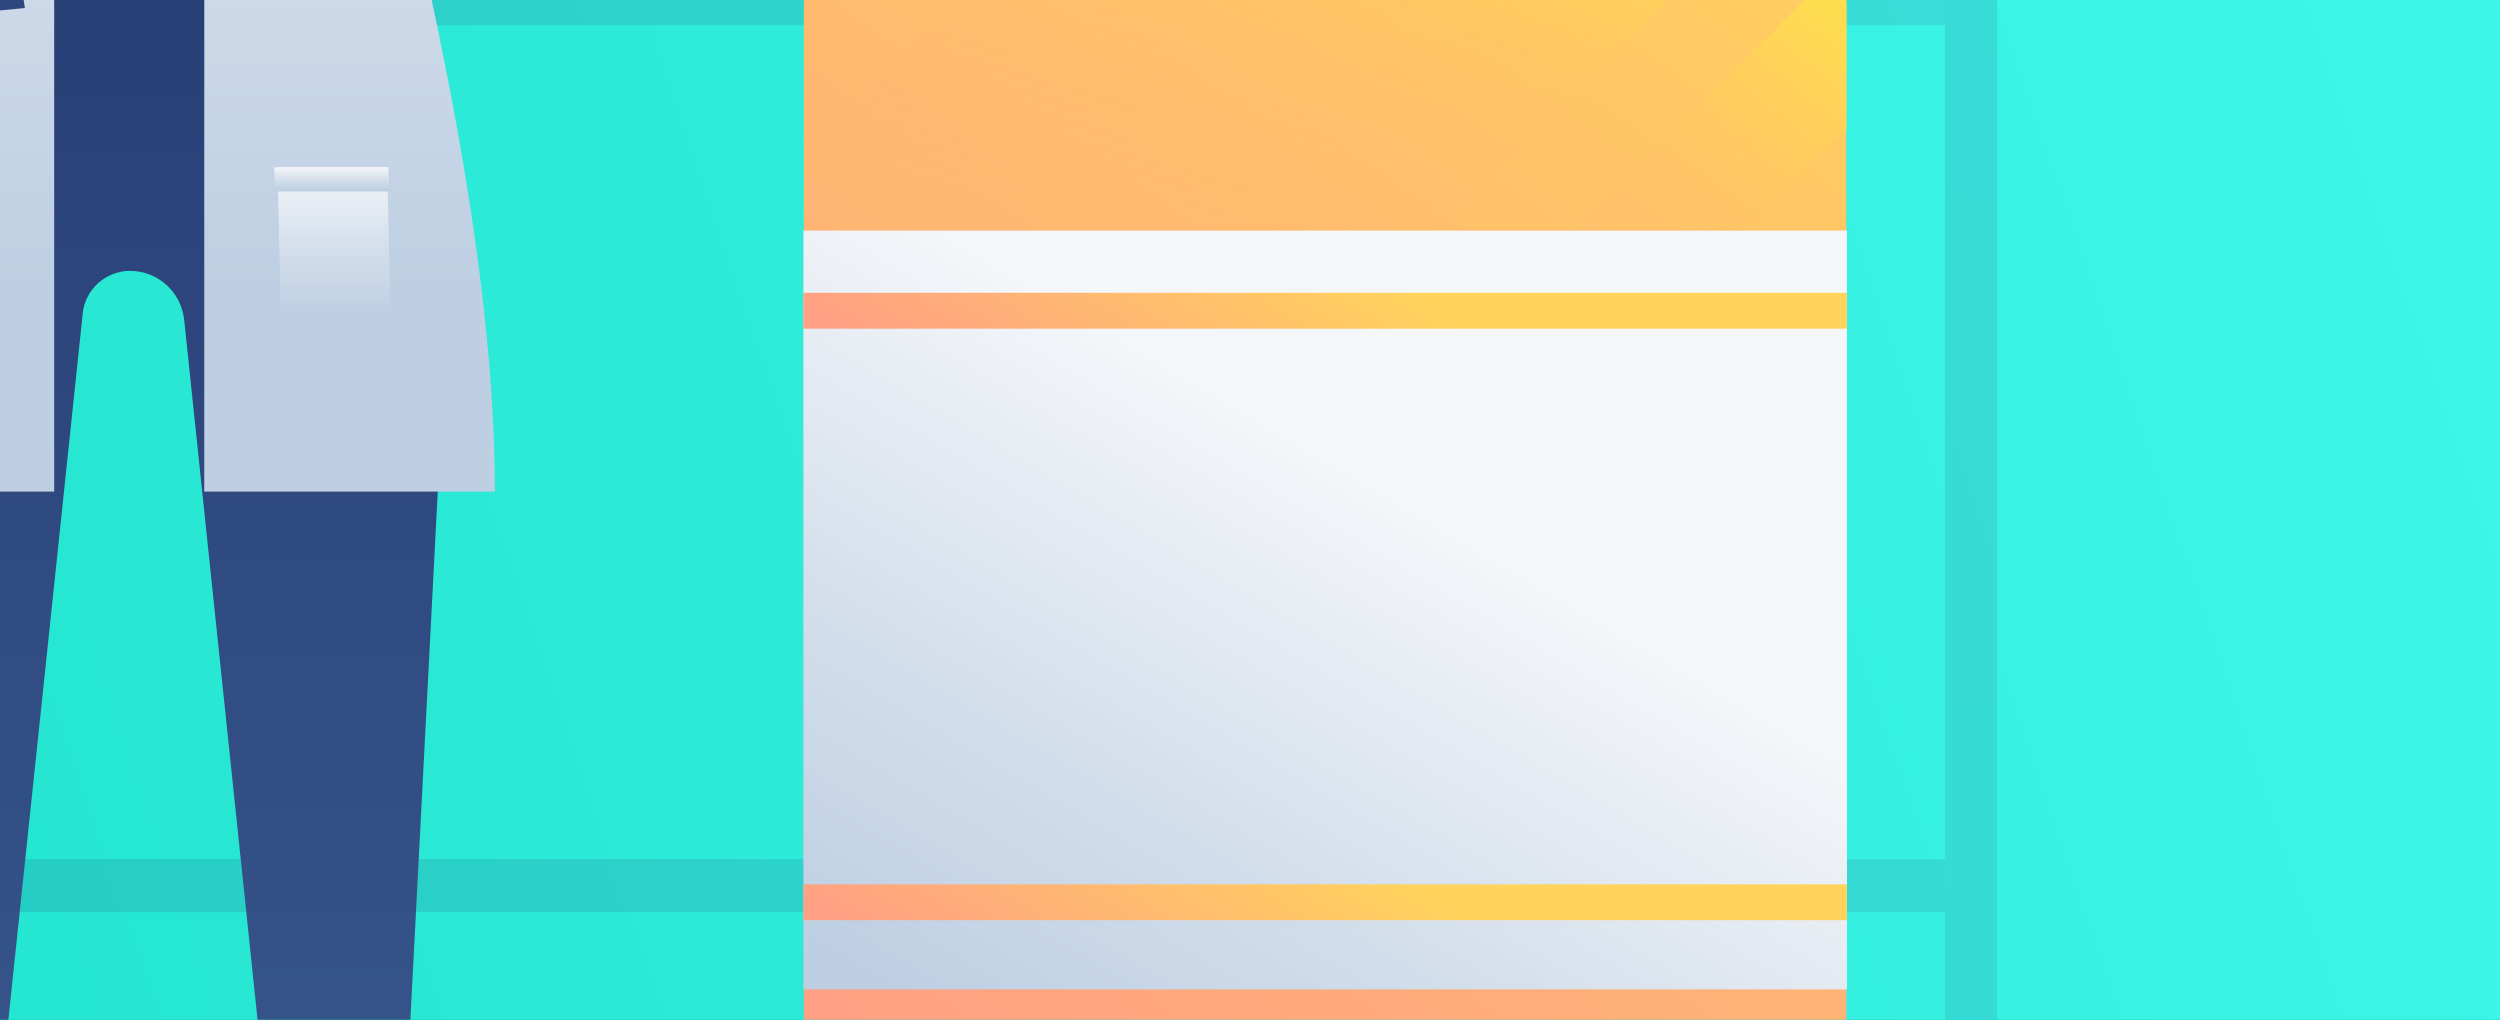 <?xml version="1.0" encoding="utf-8"?>
<!-- Generator: Adobe Illustrator 21.0.0, SVG Export Plug-In . SVG Version: 6.00 Build 0)  -->
<svg version="1.1" id="Layer_1" xmlns="http://www.w3.org/2000/svg" xmlns:xlink="http://www.w3.org/1999/xlink" x="0px" y="0px"
	 viewBox="0 0 683 278.6" style="enable-background:new 0 0 683 278.6;" xml:space="preserve">
<rect x="0" y="0" width="683" height="278.6" fill="#808080" stroke="none"/>
<style type="text/css">
	.st0{fill:url(#SVGID_1_);}
	.st1{fill:url(#SVGID_2_);}
	.st2{opacity:0.1;fill:#FFFFFF;enable-background:new    ;}
	.st3{fill:url(#SVGID_3_);}
	.st4{fill:url(#SVGID_4_);}
	.st5{opacity:0.7;fill:#FFFFFF;enable-background:new    ;}
	.st6{opacity:0.4;}
	.st7{fill:#FFFFFF;}
	.st8{opacity:0.4;fill:#FFFFFF;enable-background:new    ;}
	.st9{opacity:0.15;}
	.st10{fill:url(#SVGID_5_);}
	.st11{fill:url(#SVGID_6_);}
	.st12{fill:url(#SVGID_7_);}
	.st13{fill:url(#SVGID_8_);}
	.st14{fill:url(#SVGID_9_);}
	.st15{fill:url(#SVGID_10_);}
	.st16{fill:url(#SVGID_11_);}
	.st17{fill:url(#SVGID_12_);}
	.st18{opacity:5.000000e-02;fill:#FFFFFF;enable-background:new    ;}
	.st19{fill:url(#SVGID_13_);}
	.st20{fill:url(#SVGID_14_);}
	.st21{fill:url(#SVGID_15_);}
	.st22{fill:url(#SVGID_16_);}
	.st23{fill:url(#SVGID_17_);}
	.st24{fill:url(#SVGID_18_);}
	.st25{fill:url(#SVGID_19_);}
	.st26{fill:url(#SVGID_20_);}
	.st27{fill:url(#SVGID_21_);}
	.st28{fill:none;stroke:url(#SVGID_22_);stroke-linecap:round;stroke-miterlimit:10;}
	.st29{fill:url(#SVGID_23_);}
	.st30{fill:url(#SVGID_24_);}
	.st31{fill:url(#SVGID_25_);}
	.st32{fill:url(#SVGID_26_);}
	.st33{fill:url(#SVGID_27_);}
	.st34{fill:url(#SVGID_28_);}
	.st35{fill:url(#SVGID_29_);}
	.st36{fill:url(#SVGID_30_);}
	.st37{fill:url(#SVGID_31_);}
	.st38{fill:url(#SVGID_32_);}
	.st39{fill:url(#SVGID_33_);}
	.st40{fill:url(#SVGID_34_);}
	.st41{fill:url(#SVGID_35_);}
	.st42{fill:url(#SVGID_36_);}
	.st43{fill:url(#SVGID_37_);}
	.st44{fill:url(#SVGID_38_);}
	.st45{fill:url(#SVGID_39_);}
	.st46{fill:url(#SVGID_40_);}
	.st47{fill:url(#SVGID_41_);}
	.st48{fill:none;stroke:url(#SVGID_42_);stroke-width:1.5;stroke-linecap:round;stroke-miterlimit:10;}
	.st49{fill:#929DA1;}
	.st50{fill:url(#SVGID_43_);}
	.st51{fill:url(#SVGID_44_);}
	.st52{fill:url(#SVGID_45_);}
	.st53{fill:url(#SVGID_46_);}
	.st54{fill:url(#SVGID_47_);}
	.st55{fill:url(#SVGID_48_);}
	.st56{fill:url(#SVGID_49_);}
	.st57{fill:url(#SVGID_50_);}
	.st58{fill:url(#SVGID_51_);}
	.st59{fill:url(#SVGID_52_);}
	.st60{fill:url(#SVGID_53_);}
	.st61{fill:url(#SVGID_54_);}
	.st62{fill:url(#SVGID_55_);}
	.st63{fill:url(#SVGID_56_);}
	.st64{fill:url(#SVGID_57_);}
	.st65{fill:url(#SVGID_58_);}
	.st66{fill:url(#SVGID_59_);}
	.st67{fill:url(#SVGID_60_);}
	.st68{opacity:0.5;fill:url(#SVGID_61_);enable-background:new    ;}
	.st69{opacity:0.5;fill:url(#SVGID_62_);enable-background:new    ;}
	.st70{fill:url(#SVGID_63_);}
	.st71{fill:url(#SVGID_64_);}
	.st72{fill:url(#SVGID_65_);}
	.st73{fill:url(#SVGID_66_);}
	.st74{fill:url(#SVGID_67_);}
	.st75{fill:url(#SVGID_68_);}
	.st76{fill:url(#SVGID_69_);}
</style>
<g>
	
		<linearGradient id="SVGID_1_" gradientUnits="userSpaceOnUse" x1="207.375" y1="-253.218" x2="207.375" y2="-240.646" gradientTransform="matrix(0.996 9.380000e-02 9.380000e-02 -0.996 22.428 -226.541)">
		<stop  offset="0" style="stop-color:#FFA084"/>
		<stop  offset="1" style="stop-color:#FFD35C"/>
	</linearGradient>
	<path class="st0" d="M220.6,31l-28-2.6c-4-0.4-7.5,2.5-7.9,6.5l0,0c-0.4,4,2.5,7.5,6.5,7.9l28,2.6c4,0.4,7.5-2.5,7.9-6.5l0,0
		C227.5,34.9,224.6,31.3,220.6,31z"/>
	
		<linearGradient id="SVGID_2_" gradientUnits="userSpaceOnUse" x1="217.862" y1="-252.311" x2="217.862" y2="-241.41" gradientTransform="matrix(0.996 9.380000e-02 9.380000e-02 -0.996 22.428 -226.541)">
		<stop  offset="0" style="stop-color:#BECFE3"/>
		<stop  offset="0.43" style="stop-color:#D3DEEB"/>
		<stop  offset="1" style="stop-color:#F4F6F9"/>
	</linearGradient>
	<path class="st1" d="M220.6,31l-14.3-1.3l-1.4,14.4l14.3,1.3c4,0.4,7.5-2.5,7.9-6.5l0,0C227.5,34.9,224.6,31.3,220.6,31z"/>
	<path class="st2" d="M187,40.9c1.1,1,2.6,1.7,4.2,1.9l11,1L218,30.7l-16.8-1.6L187,40.9z"/>
	<path class="st2" d="M206.2,44.2l5.6,0.5l13.6-11.2c-0.9-1.1-2.1-1.9-3.5-2.3L206.2,44.2z"/>
</g>
<g>
	<g>
		
			<linearGradient id="SVGID_3_" gradientUnits="userSpaceOnUse" x1="218.983" y1="255.403" x2="96.202" y2="-251.738" gradientTransform="matrix(1 0 0 -1 0 -210.74)">
			<stop  offset="0" style="stop-color:#40F8EC"/>
			<stop  offset="1" style="stop-color:#00CDAB"/>
		</linearGradient>
		<path class="st3" d="M578.6-465.3c-50.7-16.7-92.3-59.5-107.1-110.9c-5-17.6-7.6-35.9-14.5-52.9c-13.9-33.7-45.4-57.7-79.4-70.3
			c-5.4-1.9-10.7-3.8-16.4-5.4h-805.6c-34,34.7-51.4,86.3-42.2,134.2c13.5,71.8,75,122.6,128.2,172.3
			c58.3,54.8,113.1,121,124.4,200.4c12.9,92-8.2,273.5-295.8,526.1L725.8,512.6v-999.3C683.2-457.8,627.5-449.3,578.6-465.3z"/>
	</g>
	<g>
		
			<linearGradient id="SVGID_4_" gradientUnits="userSpaceOnUse" x1="766.672" y1="-278.598" x2="-983.107" y2="-874.704" gradientTransform="matrix(1 0 0 -1 0 -210.74)">
			<stop  offset="0" style="stop-color:#40F8EC"/>
			<stop  offset="1" style="stop-color:#00CDAB"/>
		</linearGradient>
		<path class="st4" d="M-1058.3,512.6H725.5v-629.1c-91.7,46.3-195,69.9-297.7,68c-97-1.9-192.2-25.8-288.6-37.2
			C42.7-97-60-94.5-144.7-46.9C-206.8-12.3-254,43.5-300.6,97c-101.8,116.3-207.6,234.1-343.1,307.8
			C-829.3,505.6-1058.3,512.6-1058.3,512.6z"/>
	</g>
	<g>
		<path class="st5" d="M361.9-448c-55.8,0-100.8,45.1-100.8,100.8s45.1,100.8,100.8,100.8s100.8-45.1,100.8-100.8
			S417.7-448,361.9-448z M422.1-330.5h-42.8v41.9c0,9.8-7.9,17.3-17.3,17.3c-9.8,0-17.3-7.6-17.3-17.3v-41.9h-42.8
			c-9.1,0-16.7-7.2-16.7-16.7c0-9.1,7.6-16.7,16.7-16.7h42.8v-41.6c0-9.8,7.6-17.3,17.3-17.3c9.5,0,17.3,7.6,17.3,17.3v41.9h42.8
			c9.1,0,16.7,7.6,16.7,16.7C438.8-337.7,431.2-330.5,422.1-330.5z"/>
		<g class="st6">
			<path class="st7" d="M380.2-446.1l-24.6,24.6c1.9-0.6,4.1-1.3,6.3-1.3c9.5,0,17.3,7.6,17.3,17.3v41.9h39.7l31.8-31.8
				C436.2-421.5,410.4-440.7,380.2-446.1z"/>
			<path class="st7" d="M344.9-330.5H302c-9.1,0-16.7-7.2-16.7-16.7c0-1.9,0.3-3.5,0.9-5L263-328.9c5.7,30.2,24.6,56.1,50.7,70.3
				l31.2-31.2V-330.5z"/>
			<path class="st7" d="M296.7-362.6c1.6-0.6,3.5-0.9,5-0.9h42.8v-41.9c0-2.2,0.3-4.4,1.3-6.3L296.7-362.6z"/>
			<polygon class="st7" points="379.2,-324.2 385.5,-330.5 379.2,-330.5 			"/>
		</g>
		<path class="st8" d="M462.7-348.8c0-7.9-1.3-15.4-2.8-22.7L438.4-350c0.3,0.9,0.3,1.9,0.3,3.2c0,9.5-7.6,16.7-16.7,16.7h-3.2
			l-39.7,39.7v2.5c0,9.8-7.9,17.3-17.3,17.3c-0.6,0-1.6,0-2.2-0.3l-22.4,22.4c7.2,1.9,14.8,2.8,22.7,2.8L462.7-348.8z"/>
	</g>
	<g class="st9">
		
			<linearGradient id="SVGID_5_" gradientUnits="userSpaceOnUse" x1="-94.138" y1="258.613" x2="-94.138" y2="-624.911" gradientTransform="matrix(1 0 0 -1 0 -210.74)">
			<stop  offset="3.582200e-04" style="stop-color:#294077"/>
			<stop  offset="0.187" style="stop-color:#2C457C"/>
			<stop  offset="1" style="stop-color:#395A8F"/>
		</linearGradient>
		<rect x="-101.2" y="-492.1" class="st10" width="14.2" height="897.2"/>
		
			<linearGradient id="SVGID_6_" gradientUnits="userSpaceOnUse" x1="538.472" y1="258.613" x2="538.472" y2="-624.911" gradientTransform="matrix(1 0 0 -1 0 -210.74)">
			<stop  offset="3.582200e-04" style="stop-color:#294077"/>
			<stop  offset="0.187" style="stop-color:#2C457C"/>
			<stop  offset="1" style="stop-color:#395A8F"/>
		</linearGradient>
		<rect x="531.4" y="-492.1" class="st11" width="14.2" height="897.2"/>
		
			<linearGradient id="SVGID_7_" gradientUnits="userSpaceOnUse" x1="-140.607" y1="261.827" x2="579.271" y2="261.827" gradientTransform="matrix(1 0 0 -1 0 -210.74)">
			<stop  offset="3.582200e-04" style="stop-color:#294077"/>
			<stop  offset="0.187" style="stop-color:#2C457C"/>
			<stop  offset="1" style="stop-color:#395A8F"/>
		</linearGradient>
		<path class="st12" d="M559.4-452.7h-680.2c-11,0-19.8-8.8-19.8-19.8l0,0c0-11,8.8-19.8,19.8-19.8h680.2c11,0,19.8,8.8,19.8,19.8
			l0,0C579.3-461.5,570.4-452.7,559.4-452.7z"/>
		
			<linearGradient id="SVGID_8_" gradientUnits="userSpaceOnUse" x1="-87.049" y1="31.845" x2="531.384" y2="31.845" gradientTransform="matrix(1 0 0 -1 0 -210.74)">
			<stop  offset="3.582200e-04" style="stop-color:#294077"/>
			<stop  offset="0.187" style="stop-color:#2C457C"/>
			<stop  offset="1" style="stop-color:#395A8F"/>
		</linearGradient>
		<rect x="-87" y="-249.8" class="st13" width="618.4" height="14.5"/>
		
			<linearGradient id="SVGID_9_" gradientUnits="userSpaceOnUse" x1="-87.049" y1="-210.425" x2="531.384" y2="-210.425" gradientTransform="matrix(1 0 0 -1 0 -210.74)">
			<stop  offset="3.582200e-04" style="stop-color:#294077"/>
			<stop  offset="0.187" style="stop-color:#2C457C"/>
			<stop  offset="1" style="stop-color:#395A8F"/>
		</linearGradient>
		<rect x="-87" y="-7.6" class="st14" width="618.4" height="14.5"/>
		
			<linearGradient id="SVGID_10_" gradientUnits="userSpaceOnUse" x1="-87.049" y1="-452.695" x2="531.384" y2="-452.695" gradientTransform="matrix(1 0 0 -1 0 -210.74)">
			<stop  offset="3.582200e-04" style="stop-color:#294077"/>
			<stop  offset="0.187" style="stop-color:#2C457C"/>
			<stop  offset="1" style="stop-color:#395A8F"/>
		</linearGradient>
		<rect x="-87" y="234.7" class="st15" width="618.4" height="14.5"/>
	</g>
	<g>
		
			<linearGradient id="SVGID_11_" gradientUnits="userSpaceOnUse" x1="-547.858" y1="-386.472" x2="-241.71" y2="-372.343" gradientTransform="matrix(1 0 0 -1 0 -210.74)">
			<stop  offset="3.582200e-04" style="stop-color:#294077"/>
			<stop  offset="0.187" style="stop-color:#2C457C"/>
			<stop  offset="1" style="stop-color:#395A8F"/>
		</linearGradient>
		<path class="st16" d="M-152.9,367V-47.6h-96.4C-279.9,48.8-356.1,175.5-529.7,328c-17,13.5-34.7,26.8-52.9,39.1H-152.9z"/>
		
			<linearGradient id="SVGID_12_" gradientUnits="userSpaceOnUse" x1="-249.298" y1="-140.485" x2="-126.59" y2="-140.485" gradientTransform="matrix(1 0 0 -1 0 -210.74)">
			<stop  offset="3.582200e-04" style="stop-color:#294077"/>
			<stop  offset="0.187" style="stop-color:#2C457C"/>
			<stop  offset="1" style="stop-color:#395A8F"/>
		</linearGradient>
		<path class="st17" d="M-149.1-47.6c12.6,0,22.7-10.1,22.7-22.7s-10.1-22.7-22.7-22.7h-88.5c-2.8,14.2-6.6,29.3-11.7,45.4
			L-149.1-47.6L-149.1-47.6z"/>
		<path class="st18" d="M-152.9,174.9V-47.6h-15.8l-168.9,168.9C-381.9,183.4-444,252.7-529.7,328c-17,13.5-34.7,26.8-52.9,39.1
			h237.5L-152.9,174.9z"/>
		<polygon class="st18" points="-233.9,367 -152.9,285.7 -152.9,220.8 -298.8,367 		"/>
		
			<linearGradient id="SVGID_13_" gradientUnits="userSpaceOnUse" x1="-416.429" y1="-435.998" x2="-416.429" y2="-542.861" gradientTransform="matrix(1 0 0 -1 0 -210.74)">
			<stop  offset="3.582200e-04" style="stop-color:#294077"/>
			<stop  offset="0.187" style="stop-color:#2C457C"/>
			<stop  offset="1" style="stop-color:#395A8F"/>
		</linearGradient>
		<path class="st19" d="M-419.7,221.5V367h6.6V214.5C-415.3,216.8-417.5,219-419.7,221.5z"/>
	</g>
	<g>
		
			<linearGradient id="SVGID_14_" gradientUnits="userSpaceOnUse" x1="35.68" y1="148.387" x2="35.68" y2="87.669" gradientTransform="matrix(1 0 0 -1 0 -210.74)">
			<stop  offset="3.582200e-04" style="stop-color:#294077"/>
			<stop  offset="0.187" style="stop-color:#2C457C"/>
			<stop  offset="1" style="stop-color:#395A8F"/>
		</linearGradient>
		<path class="st20" d="M115.8-278.2c-18-21.4,7.2-21.1-4.7-34.3C99.5-325.1,99.8-322,95-344.7c0-1.6-4.4-20.8-6-27.7
			C85.6-386.9,68.9-413,34.9-413c-32.1,0-48.5,26.1-52.6,41.6c-1.6,6.6-6.3,25.2-6,27.1c-4.7,24.3-4.4,19.5-16.1,32.1
			c-12,13.2,12.9,12.9-4.7,34.3c-18,21.4,9.1,35,26.8,35c17.3,0,51.4,0,53.2,0h0.3c1.6,0,35.9,0,53.2,0
			C107-243.2,133.8-256.8,115.8-278.2z"/>
		
			<linearGradient id="SVGID_15_" gradientUnits="userSpaceOnUse" x1="36.291" y1="-216.752" x2="36.291" y2="-579.285" gradientTransform="matrix(1 0 0 -1 0 -210.74)">
			<stop  offset="3.582200e-04" style="stop-color:#294077"/>
			<stop  offset="0.187" style="stop-color:#2C457C"/>
			<stop  offset="1" style="stop-color:#395A8F"/>
		</linearGradient>
		<path class="st21" d="M55-5H16.9h-53.6L-48,115l12.9,248.9h28.4L22.6,85.7C23.2,79.1,28.9,74,35.5,74l0,0
			c7.6,0,13.9,5.7,14.8,13.2l29,276.6h28.4L120.6,115L109.2-5H55z"/>
		
			<linearGradient id="SVGID_16_" gradientUnits="userSpaceOnUse" x1="278.051" y1="-88.208" x2="245.034" y2="-112.848" gradientTransform="matrix(1 0 0 -1 0 -210.74)">
			<stop  offset="0" style="stop-color:#FFECD1"/>
			<stop  offset="0.57" style="stop-color:#FFCBB1"/>
			<stop  offset="1" style="stop-color:#FFB69E"/>
		</linearGradient>
		<path class="st22" d="M239-111.8c0,0,6-14.8,10.1-13.2c4.1,1.6-1.3,12.3,1.3,13.2c2.5,0.9,19.2-5.4,22.1-3.8s7.2,2.8,4.1,13.2
			C273.7-92,266.1-86.6,258.2-87C250.4-87.3,239-86,239-86S227.4-100.5,239-111.8z"/>
		
			<linearGradient id="SVGID_17_" gradientUnits="userSpaceOnUse" x1="135.68" y1="-46.631" x2="178.541" y2="-108.88" gradientTransform="matrix(1 0 0 -1 0 -210.74)">
			<stop  offset="0" style="stop-color:#BECFE3"/>
			<stop  offset="0.43" style="stop-color:#D3DEEB"/>
			<stop  offset="1" style="stop-color:#F4F6F9"/>
		</linearGradient>
		<path class="st23" d="M132.5-227.5l24.3,102.1c1.9,7.9,8.8,13.5,17,13.5h64.9v25.5l-94.2,15.4c-7.2,1.3-14.2-2.5-17.6-8.8
			l-36.5-73.1L132.5-227.5z"/>
		
			<linearGradient id="SVGID_18_" gradientUnits="userSpaceOnUse" x1="35.817" y1="-290.788" x2="35.817" y2="-3.923" gradientTransform="matrix(1 0 0 -1 0 -210.74)">
			<stop  offset="0" style="stop-color:#BECFE3"/>
			<stop  offset="0.43" style="stop-color:#D3DEEB"/>
			<stop  offset="1" style="stop-color:#F4F6F9"/>
		</linearGradient>
		<path class="st24" d="M121.2-241l-46.9-19.5c-25.5-13.9-52.6-13.9-78.1,0l-48.2,23.9c-8.2,4.1-12.6,13.2-11,22.1l32.1,126
			c1.3,7.2,1.6,14.8,0.3,22.4c-5.4,31.2-28,122.6-28,200.4h73.4v-149h41v149h79.4c0-74.7-24.3-162.6-31.2-196.6
			c-1.9-10.1-2.2-20.2-0.3-30.2L133.5-219C134.7-228.1,129.7-237.2,121.2-241z"/>
		
			<linearGradient id="SVGID_19_" gradientUnits="userSpaceOnUse" x1="35.188" y1="13.659" x2="35.188" y2="-73.276" gradientTransform="matrix(1 0 0 -1 0 -210.74)">
			<stop  offset="3.582200e-04" style="stop-color:#294077"/>
			<stop  offset="0.187" style="stop-color:#2C457C"/>
			<stop  offset="1" style="stop-color:#395A8F"/>
		</linearGradient>
		<path class="st25" d="M14.7-267.2V-5h41v-262.1C41.8-271.9,28.3-271.9,14.7-267.2z"/>
		
			<linearGradient id="SVGID_20_" gradientUnits="userSpaceOnUse" x1="24.949" y1="39.263" x2="24.949" y2="30.243" gradientTransform="matrix(1 0 0 -1 0 -210.74)">
			<stop  offset="3.582200e-04" style="stop-color:#294077"/>
			<stop  offset="0.187" style="stop-color:#2C457C"/>
			<stop  offset="1" style="stop-color:#395A8F"/>
		</linearGradient>
		<path class="st26" d="M29.8-270.3c-5,0.3-10.1,1.3-15.1,2.8v36.9l20.5-18.9L29.8-270.3z"/>
		
			<linearGradient id="SVGID_21_" gradientUnits="userSpaceOnUse" x1="45.112" y1="41.239" x2="45.112" y2="25.244" gradientTransform="matrix(1 0 0 -1 0 -210.74)">
			<stop  offset="3.582200e-04" style="stop-color:#294077"/>
			<stop  offset="0.187" style="stop-color:#2C457C"/>
			<stop  offset="1" style="stop-color:#395A8F"/>
		</linearGradient>
		<path class="st27" d="M34.9-249.5l20.5,18.9v-36.9c-5-1.6-10.1-2.5-15.1-2.8L34.9-249.5z"/>
		
			<linearGradient id="SVGID_22_" gradientUnits="userSpaceOnUse" x1="-13.306" y1="15.147" x2="83.255" y2="15.147" gradientTransform="matrix(1 0 0 -1 0 -210.74)">
			<stop  offset="3.582200e-04" style="stop-color:#294077"/>
			<stop  offset="0.187" style="stop-color:#2C457C"/>
			<stop  offset="1" style="stop-color:#395A8F"/>
		</linearGradient>
		<path class="st28" d="M75.5-179.6c0,0,32.1-92.6-40.3-92.6c-55.8,0-47.6,60.5-47.6,60.5"/>
		
			<linearGradient id="SVGID_23_" gradientUnits="userSpaceOnUse" x1="-25.087" y1="-226.706" x2="-25.087" y2="-212.755" gradientTransform="matrix(1 0 0 -1 0 -210.74)">
			<stop  offset="0" style="stop-color:#BECFE3"/>
			<stop  offset="0.43" style="stop-color:#D3DEEB"/>
			<stop  offset="1" style="stop-color:#F4F6F9"/>
		</linearGradient>
		<path class="st29" d="M-25.9,18.6c0,0,3.8-1.6,5-13.5c1.3-12-8.5-2.2-8.5-2.2L-25.9,18.6z"/>
		
			<linearGradient id="SVGID_24_" gradientUnits="userSpaceOnUse" x1="34.873" y1="42.086" x2="34.873" y2="63.002" gradientTransform="matrix(1 0 0 -1 0 -210.74)">
			<stop  offset="0" style="stop-color:#FFECD1"/>
			<stop  offset="0.57" style="stop-color:#FFCBB1"/>
			<stop  offset="1" style="stop-color:#FFB69E"/>
		</linearGradient>
		<path class="st30" d="M38-323.2h-6.3c-9.5,0-17.3,7.9-17.3,17.3v38.8c0,9.5,7.9,17.3,17.3,17.3H38c9.5,0,17.3-7.9,17.3-17.3v-38.8
			C55.4-315.4,47.8-323.2,38-323.2z"/>
		
			<linearGradient id="SVGID_25_" gradientUnits="userSpaceOnUse" x1="-44.852" y1="-83.365" x2="-64.817" y2="-198.403" gradientTransform="matrix(1 0 0 -1 0 -210.74)">
			<stop  offset="0" style="stop-color:#BECFE3"/>
			<stop  offset="0.43" style="stop-color:#D3DEEB"/>
			<stop  offset="1" style="stop-color:#F4F6F9"/>
		</linearGradient>
		<path class="st31" d="M-58.1-231.9l-7.6,9.8c-1.6,2.2-2.8,4.7-3.5,7.2L-97.1-81c-1.9,8.5,0.6,17.6,6.3,24.3l64.9,75.3
			c0,0-4.4-25.2,1.6-41.6l-26.8-38.8c-3.2-4.4-3.8-9.8-2.2-14.8l14.2-44.1l-23.9-93.9c0,0-0.9-4.1,0.3-8.8
			C-61.8-227.5-58.1-231.9-58.1-231.9z"/>
		
			<linearGradient id="SVGID_26_" gradientUnits="userSpaceOnUse" x1="-8.318" y1="-27.541" x2="14.507" y2="-27.541" gradientTransform="matrix(1 0 0 -1 0 -210.74)">
			<stop  offset="0" style="stop-color:#BECFE3"/>
			<stop  offset="0.43" style="stop-color:#D3DEEB"/>
			<stop  offset="1" style="stop-color:#F4F6F9"/>
		</linearGradient>
		<polygon class="st32" points="14.7,-98.9 -4.2,-201 8.7,-217.7 -8.6,-226.5 14.7,-267.5 		"/>
		
			<linearGradient id="SVGID_27_" gradientUnits="userSpaceOnUse" x1="-9.076" y1="133.769" x2="-9.076" y2="117.963" gradientTransform="matrix(1 0 0 -1 0 -210.74)">
			<stop  offset="0" style="stop-color:#FFECD1"/>
			<stop  offset="0.57" style="stop-color:#FFCBB1"/>
			<stop  offset="1" style="stop-color:#FFB69E"/>
		</linearGradient>
		<path class="st33" d="M-5.5-346.9h-5c-1.3,0-2.2,1.3-2.2,2.8v13.9c0,1.6,0.9,2.8,2.2,2.8h4.4L-5.5-346.9z"/>
		
			<linearGradient id="SVGID_28_" gradientUnits="userSpaceOnUse" x1="108.597" y1="-27.541" x2="131.423" y2="-27.541" gradientTransform="matrix(-1 0 0 -1 186.921 -210.74)">
			<stop  offset="0" style="stop-color:#BECFE3"/>
			<stop  offset="0.43" style="stop-color:#D3DEEB"/>
			<stop  offset="1" style="stop-color:#F4F6F9"/>
		</linearGradient>
		<polygon class="st34" points="55.4,-98.9 73.9,-201 61.3,-217.7 78.7,-226.5 55.4,-267.5 		"/>
		
			<linearGradient id="SVGID_29_" gradientUnits="userSpaceOnUse" x1="78.822" y1="131.824" x2="78.822" y2="115.112" gradientTransform="matrix(1 0 0 -1 0 -210.74)">
			<stop  offset="0" style="stop-color:#FFECD1"/>
			<stop  offset="0.57" style="stop-color:#FFCBB1"/>
			<stop  offset="1" style="stop-color:#FFB69E"/>
		</linearGradient>
		<path class="st35" d="M80.2-346.9h-5l0.6,19.2h4.4c1.3,0,2.2-1.3,2.2-2.8v-13.9C82.4-345.9,81.5-346.9,80.2-346.9z"/>
		
			<linearGradient id="SVGID_30_" gradientUnits="userSpaceOnUse" x1="-8.254" y1="-183.472" x2="-33.402" y2="-257.019" gradientTransform="matrix(1 0 0 -1 0 -210.74)">
			<stop  offset="3.582200e-04" style="stop-color:#294077"/>
			<stop  offset="0.187" style="stop-color:#2C457C"/>
			<stop  offset="1" style="stop-color:#395A8F"/>
		</linearGradient>
		<polygon class="st36" points="-8.9,-98.9 6.8,2.2 -26.9,5.4 		"/>
		<g>
			
				<linearGradient id="SVGID_31_" gradientUnits="userSpaceOnUse" x1="71.103" y1="110.249" x2="71.103" y2="37.694" gradientTransform="matrix(1 0 0 -1 0 -210.74)">
				<stop  offset="0" style="stop-color:#FFECD1"/>
				<stop  offset="0.57" style="stop-color:#FFCBB1"/>
				<stop  offset="1" style="stop-color:#FFB69E"/>
			</linearGradient>
			<path class="st37" d="M71.1-391.9C71.1-391.9,71.1-392.2,71.1-391.9L71.1-391.9L71.1-391.9z"/>
			
				<linearGradient id="SVGID_32_" gradientUnits="userSpaceOnUse" x1="35.188" y1="108.521" x2="35.188" y2="38.74" gradientTransform="matrix(1 0 0 -1 0 -210.74)">
				<stop  offset="0" style="stop-color:#FFECD1"/>
				<stop  offset="0.57" style="stop-color:#FFCBB1"/>
				<stop  offset="1" style="stop-color:#FFB69E"/>
			</linearGradient>
			<path class="st38" d="M59.8-382.8c-22.1,33.7-62.1,27.1-69.3,28L-7-310c1.3,25.2,19.8,39.4,41.6,39.4h1.3
				c21.4,0,40-14.2,41.6-39.4l2.5-44.4C66.1-366.1,60.7-374.6,59.8-382.8z"/>
		</g>
		<path class="st7" d="M47.8-309.7H22.3c-1.9,0-3.2,1.6-2.8,3.5c1.6,7.2,7.9,12.3,15.4,12.3s13.9-5.4,15.4-12.3
			C50.9-307.8,49.7-309.7,47.8-309.7z"/>
		<g>
			
				<linearGradient id="SVGID_33_" gradientUnits="userSpaceOnUse" x1="191.349" y1="-41.084" x2="200.766" y2="-41.084" gradientTransform="matrix(-0.976 0.216 -0.216 -0.976 190.388 -247.346)">
				<stop  offset="0" style="stop-color:#BECFE3"/>
				<stop  offset="0.43" style="stop-color:#D3DEEB"/>
				<stop  offset="1" style="stop-color:#F4F6F9"/>
			</linearGradient>
			<path class="st39" d="M8.1-146.5c-0.3,0-0.9,0-0.9-0.3c-0.3-0.3-0.3-1.3,0.3-1.6c0.3-0.3,5.7-4.4,4.4-11.3
				c-1.3-7.6-5-22.1-5-22.4c0-0.6,0.3-1.3,0.6-1.3c0.3,0,1.3,0.3,1.3,0.6c0,0,3.5,14.8,5,22.4c1.6,8.2-4.7,13.2-5,13.2
				C8.4-146.5,8.4-146.5,8.1-146.5z"/>
		</g>
		
			<linearGradient id="SVGID_34_" gradientUnits="userSpaceOnUse" x1="-11.934" y1="-194.407" x2="-19.31" y2="-215.978" gradientTransform="matrix(1 0 0 -1 0 -210.74)">
			<stop  offset="0" style="stop-color:#FFECD1"/>
			<stop  offset="0.57" style="stop-color:#FFCBB1"/>
			<stop  offset="1" style="stop-color:#FFB69E"/>
		</linearGradient>
		<path class="st40" d="M-24.4-24.3c0,0,1.3-12,6-11.3c4.7,0.6,3.5,9.1,3.5,9.1l16.4-6c0,0,5.4,7.9,1.6,18.9S-3.6,4.7-27.2,5.7
			C-27.5,5.4-29.4-5.7-24.4-24.3z"/>
		
			<linearGradient id="SVGID_35_" gradientUnits="userSpaceOnUse" x1="-24.35" y1="-187.652" x2="-32.376" y2="-211.126" gradientTransform="matrix(1 0 0 -1 0 -210.74)">
			<stop  offset="0" style="stop-color:#FFECD1"/>
			<stop  offset="0.57" style="stop-color:#FFCBB1"/>
			<stop  offset="1" style="stop-color:#FFB69E"/>
		</linearGradient>
		<path class="st41" d="M-24.7-23.3c-0.6,2.5-1.3,4.7-1.6,6.9c0.3-2.2,0.9-4.4,1.9-6.6L-24.7-23.3z"/>
		
			<linearGradient id="SVGID_36_" gradientUnits="userSpaceOnUse" x1="-21.509" y1="-188.623" x2="-29.536" y2="-212.097" gradientTransform="matrix(1 0 0 -1 0 -210.74)">
			<stop  offset="0" style="stop-color:#FFECD1"/>
			<stop  offset="0.57" style="stop-color:#FFCBB1"/>
			<stop  offset="1" style="stop-color:#FFB69E"/>
		</linearGradient>
		<path class="st42" d="M-27.5,0c0-3.2,0-6.6,0.3-10.1C-27.5-6-27.5-2.5-27.5,0z"/>
		
			<linearGradient id="SVGID_37_" gradientUnits="userSpaceOnUse" x1="-16.25" y1="-166.892" x2="-31.329" y2="-210.994" gradientTransform="matrix(1 0 0 -1 0 -210.74)">
			<stop  offset="0" style="stop-color:#FFECD1"/>
			<stop  offset="0.57" style="stop-color:#FFCBB1"/>
			<stop  offset="1" style="stop-color:#FFB69E"/>
		</linearGradient>
		<path class="st43" d="M-27.2-10.1c0.3-1.9,0.6-4.1,0.9-6.3C-26.6-14.2-26.9-12.3-27.2-10.1z"/>
		
			<linearGradient id="SVGID_38_" gradientUnits="userSpaceOnUse" x1="-31.926" y1="-156.295" x2="-50.375" y2="-210.25" gradientTransform="matrix(1 0 0 -1 0 -210.74)">
			<stop  offset="3.582200e-04" style="stop-color:#294077"/>
			<stop  offset="0.187" style="stop-color:#2C457C"/>
			<stop  offset="1" style="stop-color:#395A8F"/>
		</linearGradient>
		<path class="st44" d="M-18.4-35.9c4.7,0.6,3.5,9.1,3.5,9.1L0.2-37.2l-9.5-61.7l-47.3,5l5,32.4L-25-23c0-0.3,0.3-0.6,0.3-1.3
			C-24.4-24.3-23.1-36.5-18.4-35.9z"/>
		
			<linearGradient id="SVGID_39_" gradientUnits="userSpaceOnUse" x1="-59.291" y1="-585.4" x2="-7.101" y2="-585.4" gradientTransform="matrix(1 0 0 -1 0 -210.74)">
			<stop  offset="0" style="stop-color:#BECFE3"/>
			<stop  offset="0.43" style="stop-color:#D3DEEB"/>
			<stop  offset="1" style="stop-color:#F4F6F9"/>
		</linearGradient>
		<path class="st45" d="M-35.4,364.2c0,0-6,4.1-18.3,7.9c-8.5,2.5-7.2,12.3,5.4,12.9c12.9,0.6,25.5-0.6,29.6-7.9
			c4.1-7.6,12-3.2,11.3-12.9H-35.4z"/>
		<g>
			
				<linearGradient id="SVGID_40_" gradientUnits="userSpaceOnUse" x1="-3.483" y1="-40.848" x2="5.929" y2="-40.848" gradientTransform="matrix(0.976 -0.216 -0.216 -0.976 -18.892 -200.698)">
				<stop  offset="0" style="stop-color:#BECFE3"/>
				<stop  offset="0.43" style="stop-color:#D3DEEB"/>
				<stop  offset="1" style="stop-color:#F4F6F9"/>
			</linearGradient>
			<path class="st46" d="M-1.4-144.3h-0.3c-0.3,0-8.2-1.9-10.1-10.1c-1.9-7.6-5-22.4-5-22.4c0-0.6,0.3-0.9,0.9-1.3
				c0.6,0,1.3,0.3,1.3,0.9c0,0,3.2,14.8,5,22.4c1.9,6.9,8.5,8.5,8.5,8.5c0.6,0,0.9,0.6,0.6,1.3C-0.7-144.6-1-144.3-1.4-144.3z"/>
		</g>
		
			<linearGradient id="SVGID_41_" gradientUnits="userSpaceOnUse" x1="-26.722" y1="-585.4" x2="25.469" y2="-585.4" gradientTransform="matrix(-1 0 0 -1 104.402 -210.74)">
			<stop  offset="0" style="stop-color:#BECFE3"/>
			<stop  offset="0.43" style="stop-color:#D3DEEB"/>
			<stop  offset="1" style="stop-color:#F4F6F9"/>
		</linearGradient>
		<path class="st47" d="M107.3,364.2c0,0,6,4.1,18.3,7.9c8.5,2.5,7.2,12.3-5.4,12.9c-12.9,0.6-25.5-0.6-29.6-7.9
			c-4.1-7.6-12-3.2-11.3-12.9H107.3z"/>
		
			<linearGradient id="SVGID_42_" gradientUnits="userSpaceOnUse" x1="3.377" y1="37.765" x2="32.785" y2="37.765" gradientTransform="matrix(0.978 -0.21 -0.259 -1.204 -15.696 -146.129)">
			<stop  offset="3.582200e-04" style="stop-color:#294077"/>
			<stop  offset="0.187" style="stop-color:#2C457C"/>
			<stop  offset="1" style="stop-color:#395A8F"/>
		</linearGradient>
		<path class="st48" d="M7.1-183.4c0.9-16.4-5-29.9-18.3-26.8c-12,2.8-13.5,17.3-5.7,32.1"/>
		<circle class="st49" cx="76.1" cy="-178.3" r="9.8"/>
		
			<ellipse transform="matrix(0.242 -0.97 0.97 0.242 139.53 -110.68)" class="st49" cx="-1.1" cy="-144.7" rx="2.5" ry="2.2"/>
		<ellipse transform="matrix(0.97 -0.242 0.242 0.97 35.894 -2.612)" class="st49" cx="7.3" cy="-147.1" rx="2.2" ry="2.5"/>
		
			<linearGradient id="SVGID_43_" gradientUnits="userSpaceOnUse" x1="70.218" y1="-32.425" x2="82.268" y2="-32.425" gradientTransform="matrix(1 0 0 -1 0 -210.74)">
			<stop  offset="0" style="stop-color:#BECFE3"/>
			<stop  offset="0.43" style="stop-color:#D3DEEB"/>
			<stop  offset="1" style="stop-color:#F4F6F9"/>
		</linearGradient>
		<circle class="st50" cx="76.1" cy="-178.3" r="6"/>
		
			<linearGradient id="SVGID_44_" gradientUnits="userSpaceOnUse" x1="-21.52" y1="-296.656" x2="-21.52" y2="-256.199" gradientTransform="matrix(1 0 0 -1 0 -210.74)">
			<stop  offset="0" style="stop-color:#BECFE3"/>
			<stop  offset="0.43" style="stop-color:#D3DEEB"/>
			<stop  offset="1" style="stop-color:#F4F6F9"/>
		</linearGradient>
		<polygon class="st51" points="-7,89.2 -37,89.2 -36,45.7 -6.1,45.7 		"/>
		
			<linearGradient id="SVGID_45_" gradientUnits="userSpaceOnUse" x1="-20.733" y1="-262.673" x2="-20.733" y2="-256.456" gradientTransform="matrix(1 0 0 -1 0 -210.74)">
			<stop  offset="0" style="stop-color:#BECFE3"/>
			<stop  offset="0.43" style="stop-color:#D3DEEB"/>
			<stop  offset="1" style="stop-color:#F4F6F9"/>
		</linearGradient>
		<polygon class="st52" points="-5.5,52.3 -36.6,52.3 -36.3,45.7 -4.8,45.7 		"/>
		
			<linearGradient id="SVGID_46_" gradientUnits="userSpaceOnUse" x1="53.605" y1="-296.656" x2="53.605" y2="-256.199" gradientTransform="matrix(-1 0 0 -1 144.871 -210.74)">
			<stop  offset="0" style="stop-color:#BECFE3"/>
			<stop  offset="0.43" style="stop-color:#D3DEEB"/>
			<stop  offset="1" style="stop-color:#F4F6F9"/>
		</linearGradient>
		<polygon class="st53" points="76.8,89.2 106.7,89.2 105.8,45.7 75.8,45.7 		"/>
		
			<linearGradient id="SVGID_47_" gradientUnits="userSpaceOnUse" x1="54.235" y1="-262.673" x2="54.235" y2="-256.456" gradientTransform="matrix(-1 0 0 -1 144.871 -210.74)">
			<stop  offset="0" style="stop-color:#BECFE3"/>
			<stop  offset="0.43" style="stop-color:#D3DEEB"/>
			<stop  offset="1" style="stop-color:#F4F6F9"/>
		</linearGradient>
		<polygon class="st54" points="75.2,52.3 106.4,52.3 106.1,45.7 74.9,45.7 		"/>
	</g>
	<g>
		
			<linearGradient id="SVGID_48_" gradientUnits="userSpaceOnUse" x1="362.047" y1="-154.925" x2="362.047" y2="-59.09" gradientTransform="matrix(1 0 0 -1 0 -210.74)">
			<stop  offset="0" style="stop-color:#BECFE3"/>
			<stop  offset="0.43" style="stop-color:#D3DEEB"/>
			<stop  offset="1" style="stop-color:#F4F6F9"/>
		</linearGradient>
		<path class="st55" d="M488.5-58.9h-253c-3.8,0-6.9-3.2-6.9-6.9v-88.8c0-3.8,3.2-6.9,6.9-6.9h253c3.8,0,6.9,3.2,6.9,6.9v88.8
			C495.5-62.1,492.3-58.9,488.5-58.9z"/>
		
			<linearGradient id="SVGID_49_" gradientUnits="userSpaceOnUse" x1="361.89" y1="-175.268" x2="361.89" y2="-154.034" gradientTransform="matrix(1 0 0 -1 0 -210.74)">
			<stop  offset="0" style="stop-color:#FFA084"/>
			<stop  offset="1" style="stop-color:#FFD35C"/>
		</linearGradient>
		<rect x="246.3" y="-58.9" class="st56" width="231.2" height="22.7"/>
		<g>
			
				<linearGradient id="SVGID_50_" gradientUnits="userSpaceOnUse" x1="241.857" y1="-48.988" x2="241.857" y2="-83.575" gradientTransform="matrix(1 0 0 -1 0 -210.74)">
				<stop  offset="0" style="stop-color:#F4F6F9"/>
				<stop  offset="0.57" style="stop-color:#D3DEEB"/>
				<stop  offset="1" style="stop-color:#BECFE3"/>
			</linearGradient>
			<rect x="237.1" y="-161.9" class="st57" width="9.5" height="103"/>
			
				<linearGradient id="SVGID_51_" gradientUnits="userSpaceOnUse" x1="268.321" y1="-48.988" x2="268.321" y2="-83.575" gradientTransform="matrix(1 0 0 -1 0 -210.74)">
				<stop  offset="0" style="stop-color:#F4F6F9"/>
				<stop  offset="0.57" style="stop-color:#D3DEEB"/>
				<stop  offset="1" style="stop-color:#BECFE3"/>
			</linearGradient>
			<rect x="263.6" y="-161.9" class="st58" width="9.5" height="103"/>
			
				<linearGradient id="SVGID_52_" gradientUnits="userSpaceOnUse" x1="295.1" y1="-48.988" x2="295.1" y2="-83.575" gradientTransform="matrix(1 0 0 -1 0 -210.74)">
				<stop  offset="0" style="stop-color:#F4F6F9"/>
				<stop  offset="0.57" style="stop-color:#D3DEEB"/>
				<stop  offset="1" style="stop-color:#BECFE3"/>
			</linearGradient>
			<rect x="290.4" y="-161.9" class="st59" width="9.5" height="103"/>
			
				<linearGradient id="SVGID_53_" gradientUnits="userSpaceOnUse" x1="321.879" y1="-48.988" x2="321.879" y2="-83.575" gradientTransform="matrix(1 0 0 -1 0 -210.74)">
				<stop  offset="0" style="stop-color:#F4F6F9"/>
				<stop  offset="0.57" style="stop-color:#D3DEEB"/>
				<stop  offset="1" style="stop-color:#BECFE3"/>
			</linearGradient>
			<rect x="317.2" y="-161.9" class="st60" width="9.5" height="103"/>
			
				<linearGradient id="SVGID_54_" gradientUnits="userSpaceOnUse" x1="348.658" y1="-48.988" x2="348.658" y2="-83.575" gradientTransform="matrix(1 0 0 -1 0 -210.74)">
				<stop  offset="0" style="stop-color:#F4F6F9"/>
				<stop  offset="0.57" style="stop-color:#D3DEEB"/>
				<stop  offset="1" style="stop-color:#BECFE3"/>
			</linearGradient>
			<rect x="343.9" y="-161.9" class="st61" width="9.5" height="103"/>
			
				<linearGradient id="SVGID_55_" gradientUnits="userSpaceOnUse" x1="375.437" y1="-48.988" x2="375.437" y2="-83.575" gradientTransform="matrix(1 0 0 -1 0 -210.74)">
				<stop  offset="0" style="stop-color:#F4F6F9"/>
				<stop  offset="0.57" style="stop-color:#D3DEEB"/>
				<stop  offset="1" style="stop-color:#BECFE3"/>
			</linearGradient>
			<rect x="370.7" y="-161.9" class="st62" width="9.5" height="103"/>
			
				<linearGradient id="SVGID_56_" gradientUnits="userSpaceOnUse" x1="402.216" y1="-48.988" x2="402.216" y2="-83.575" gradientTransform="matrix(1 0 0 -1 0 -210.74)">
				<stop  offset="0" style="stop-color:#F4F6F9"/>
				<stop  offset="0.57" style="stop-color:#D3DEEB"/>
				<stop  offset="1" style="stop-color:#BECFE3"/>
			</linearGradient>
			<rect x="397.5" y="-161.9" class="st63" width="9.5" height="103"/>
			
				<linearGradient id="SVGID_57_" gradientUnits="userSpaceOnUse" x1="428.994" y1="-48.988" x2="428.994" y2="-83.575" gradientTransform="matrix(1 0 0 -1 0 -210.74)">
				<stop  offset="0" style="stop-color:#F4F6F9"/>
				<stop  offset="0.57" style="stop-color:#D3DEEB"/>
				<stop  offset="1" style="stop-color:#BECFE3"/>
			</linearGradient>
			<rect x="424.3" y="-161.9" class="st64" width="9.5" height="103"/>
			
				<linearGradient id="SVGID_58_" gradientUnits="userSpaceOnUse" x1="455.458" y1="-48.988" x2="455.458" y2="-83.575" gradientTransform="matrix(1 0 0 -1 0 -210.74)">
				<stop  offset="0" style="stop-color:#F4F6F9"/>
				<stop  offset="0.57" style="stop-color:#D3DEEB"/>
				<stop  offset="1" style="stop-color:#BECFE3"/>
			</linearGradient>
			<rect x="450.7" y="-161.9" class="st65" width="9.5" height="103"/>
			
				<linearGradient id="SVGID_59_" gradientUnits="userSpaceOnUse" x1="482.237" y1="-48.988" x2="482.237" y2="-83.575" gradientTransform="matrix(1 0 0 -1 0 -210.74)">
				<stop  offset="0" style="stop-color:#F4F6F9"/>
				<stop  offset="0.57" style="stop-color:#D3DEEB"/>
				<stop  offset="1" style="stop-color:#BECFE3"/>
			</linearGradient>
			<rect x="477.5" y="-161.9" class="st66" width="9.5" height="103"/>
		</g>
		
			<linearGradient id="SVGID_60_" gradientUnits="userSpaceOnUse" x1="262.022" y1="-513.029" x2="514.333" y2="-162.482" gradientTransform="matrix(1 0 0 -1 0 -210.74)">
			<stop  offset="0" style="stop-color:#FFA084"/>
			<stop  offset="1" style="stop-color:#FFD35C"/>
		</linearGradient>
		<path class="st67" d="M477.5-36.2H246.3l-19.5,20.2c-4.7,4.7-7.2,11.3-7.2,18v317.3c0,26.5,21.4,47.6,47.6,47.6h188.4
			c27.1,0,48.8-22.1,48.8-48.8V1.9c0-6.6-2.5-13.2-7.2-18L477.5-36.2z"/>
		
			<linearGradient id="SVGID_61_" gradientUnits="userSpaceOnUse" x1="333.067" y1="-283.374" x2="372.17" y2="-148.232" gradientTransform="matrix(1 0 0 -1 0 -210.74)">
			<stop  offset="0" style="stop-color:#FFA084;stop-opacity:0"/>
			<stop  offset="1" style="stop-color:#FFEA40"/>
		</linearGradient>
		<polygon class="st68" points="219.5,42.2 219.5,236.6 484.8,-28.7 477.5,-36.2 297.9,-36.2 		"/>
		
			<linearGradient id="SVGID_62_" gradientUnits="userSpaceOnUse" x1="423.01" y1="-287.603" x2="486.808" y2="-206.655" gradientTransform="matrix(1 0 0 -1 0 -210.74)">
			<stop  offset="0" style="stop-color:#FFA084;stop-opacity:0"/>
			<stop  offset="1" style="stop-color:#FFEA40"/>
		</linearGradient>
		<path class="st69" d="M504.6,1.9c0-3.8-0.9-7.6-2.5-11L219.5,273.5v45.7c0,0.3,0,0.6,0,0.9L504.6,35V1.9z"/>
		
			<linearGradient id="SVGID_63_" gradientUnits="userSpaceOnUse" x1="286.096" y1="-506.129" x2="379.984" y2="-346.998" gradientTransform="matrix(1 0 0 -1 0 -210.74)">
			<stop  offset="0" style="stop-color:#BECFE3"/>
			<stop  offset="0.43" style="stop-color:#D3DEEB"/>
			<stop  offset="1" style="stop-color:#F4F6F9"/>
		</linearGradient>
		<rect x="219.5" y="63" class="st70" width="285.1" height="207.3"/>
		
			<linearGradient id="SVGID_64_" gradientUnits="userSpaceOnUse" x1="325.936" y1="-356.851" x2="370.476" y2="-281.359" gradientTransform="matrix(1 0 0 -1 0 -210.74)">
			<stop  offset="0" style="stop-color:#FFA084"/>
			<stop  offset="1" style="stop-color:#FFD35C"/>
		</linearGradient>
		<rect x="219.5" y="80" class="st71" width="285.1" height="9.8"/>
		
			<linearGradient id="SVGID_65_" gradientUnits="userSpaceOnUse" x1="325.979" y1="-518.395" x2="370.52" y2="-442.903" gradientTransform="matrix(1 0 0 -1 0 -210.74)">
			<stop  offset="0" style="stop-color:#FFA084"/>
			<stop  offset="1" style="stop-color:#FFD35C"/>
		</linearGradient>
		<rect x="219.5" y="241.6" class="st72" width="285.1" height="9.8"/>
	</g>
	<g>
		
			<linearGradient id="SVGID_66_" gradientUnits="userSpaceOnUse" x1="215.555" y1="-587.629" x2="215.555" y2="-548.021" gradientTransform="matrix(1 0 0 -1 0 -210.74)">
			<stop  offset="0" style="stop-color:#FFA084"/>
			<stop  offset="1" style="stop-color:#FFD35C"/>
		</linearGradient>
		<path class="st73" d="M259.8,328.3h-88.5c-12.6,0-22.7,10.1-22.7,22.7l0,0c0,12.6,10.1,22.7,22.7,22.7h88.5
			c12.6,0,22.7-10.1,22.7-22.7l0,0C282.8,338.7,272.4,328.3,259.8,328.3z"/>
		
			<linearGradient id="SVGID_67_" gradientUnits="userSpaceOnUse" x1="248.635" y1="-584.772" x2="248.635" y2="-550.428" gradientTransform="matrix(1 0 0 -1 0 -210.74)">
			<stop  offset="0" style="stop-color:#BECFE3"/>
			<stop  offset="0.43" style="stop-color:#D3DEEB"/>
			<stop  offset="1" style="stop-color:#F4F6F9"/>
		</linearGradient>
		<path class="st74" d="M259.8,328.3h-45.1V374h45.1c12.6,0,22.7-10.1,22.7-22.7l0,0C282.8,338.7,272.4,328.3,259.8,328.3z"/>
		<path class="st2" d="M157.7,369.2c3.8,2.8,8.5,4.7,13.9,4.7h35l45.7-45.7H199L157.7,369.2z"/>
		<path class="st2" d="M218.9,374h18l39.1-39.1c-3.2-3.2-7.2-5.4-11.7-6L218.9,374z"/>
	</g>
	<g>
		
			<linearGradient id="SVGID_68_" gradientUnits="userSpaceOnUse" x1="167.035" y1="-650.093" x2="167.035" y2="-610.483" gradientTransform="matrix(0.816 -0.578 -0.578 -0.816 -107.439 -84.393)">
			<stop  offset="0" style="stop-color:#FFA084"/>
			<stop  offset="1" style="stop-color:#FFD35C"/>
		</linearGradient>
		<path class="st75" d="M412.6,284.5l-72.5,51.4c-10.4,7.2-12.6,21.4-5.4,31.8l0,0c7.2,10.4,21.4,12.6,31.8,5.4l72.5-51.4
			c10.4-7.2,12.6-21.4,5.4-31.8l0,0C437.2,279.8,422.7,277.2,412.6,284.5z"/>
		
			<linearGradient id="SVGID_69_" gradientUnits="userSpaceOnUse" x1="200.223" y1="-647.243" x2="200.223" y2="-612.898" gradientTransform="matrix(0.816 -0.578 -0.578 -0.816 -107.439 -84.393)">
			<stop  offset="0" style="stop-color:#BECFE3"/>
			<stop  offset="0.43" style="stop-color:#D3DEEB"/>
			<stop  offset="1" style="stop-color:#F4F6F9"/>
		</linearGradient>
		<path class="st76" d="M412.6,284.5l-36.9,26.1l26.5,37.2l36.9-26.1c10.4-7.2,12.6-21.4,5.4-31.8l0,0
			C437.2,279.8,422.7,277.2,412.6,284.5z"/>
		<path class="st2" d="M352.8,377.1c4.7,0,9.8-1.3,13.9-4.1l28.4-20.2l11-63.6l-43.5,30.9L352.8,377.1z"/>
		<path class="st2" d="M405.4,345.6l14.5-10.4l9.5-54.5c-4.4-0.6-8.8,0-13.2,1.9L405.4,345.6z"/>
	</g>
</g>
</svg>
